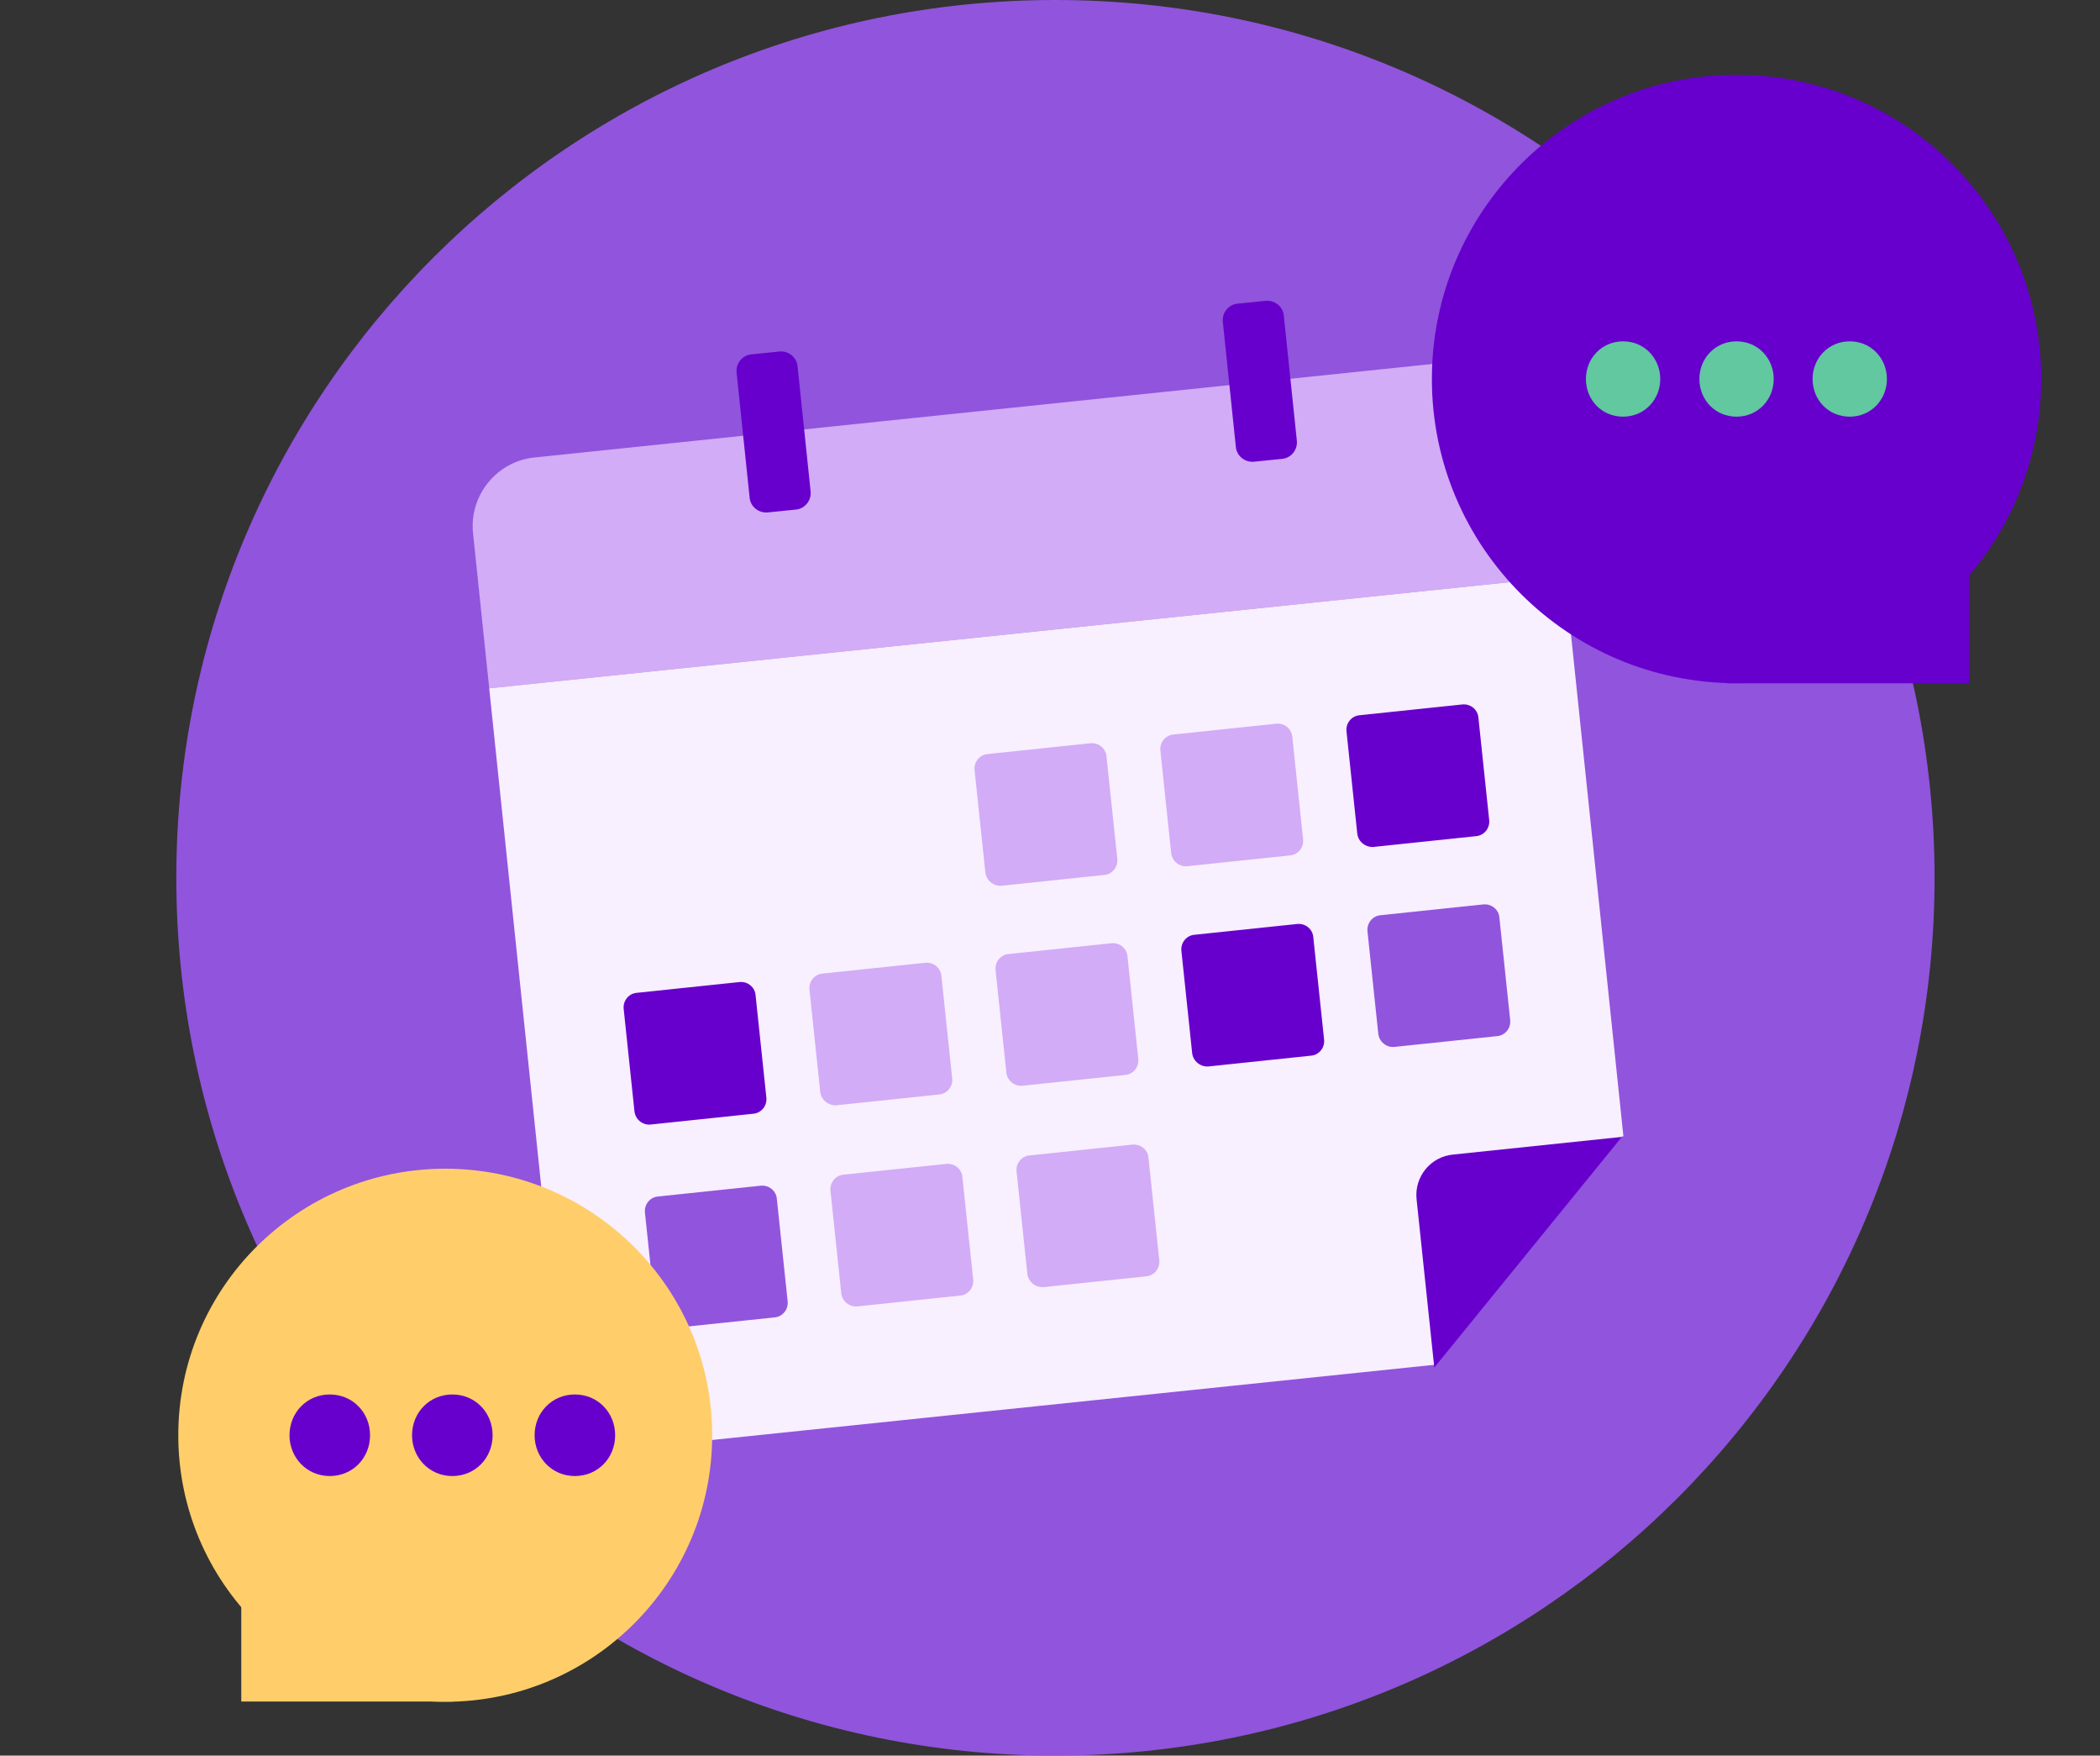 <svg width="268" height="224" viewBox="0 0 268 224" fill="none" xmlns="http://www.w3.org/2000/svg">
<rect x="0" y="0" width="268" height="224" fill="#333333" stroke="none"/>
<path d="M134.694 224C196.657 224 246.888 173.856 246.888 112C246.888 50.144 196.657 0 134.694 0C72.731 0 22.5 50.144 22.5 112C22.5 173.856 72.731 224 134.694 224Z" fill="#9154DD"/>
<path d="M62.432 87.822L60.368 68.017C59.862 63.21 63.41 58.837 68.225 58.367L187.985 45.899C192.8 45.393 197.181 48.934 197.651 53.741L199.715 73.546L62.432 87.822Z" fill="#D2ACF6"/>
<path d="M71.736 176.873C72.243 181.679 76.588 185.221 81.403 184.715L201.163 172.247C205.978 171.741 209.526 167.404 209.019 162.597L199.715 73.546L62.432 87.822L71.736 176.873Z" fill="#F8EFFF"/>
<path d="M101.568 65.017L97.984 65.379C96.825 65.487 95.775 64.656 95.667 63.499L94.001 47.525C93.893 46.368 94.725 45.321 95.884 45.212L99.468 44.851C100.627 44.742 101.676 45.573 101.785 46.73L103.45 62.704C103.559 63.861 102.726 64.909 101.568 65.017Z" fill="#6700CD"/>
<path d="M163.62 58.548L160.036 58.909C158.878 59.018 157.828 58.187 157.719 57.03L156.054 41.056C155.945 39.899 156.778 38.851 157.936 38.743L161.52 38.382C162.679 38.273 163.729 39.104 163.837 40.261L165.503 56.235C165.611 57.392 164.779 58.44 163.62 58.548Z" fill="#6700CD"/>
<path d="M125.752 111.313L124.376 98.267C124.267 97.219 125.027 96.279 126.077 96.207L139.147 94.833C140.197 94.725 141.138 95.484 141.21 96.532L142.586 109.579C142.695 110.627 141.934 111.566 140.885 111.639L127.815 113.012C126.801 113.084 125.86 112.325 125.752 111.313Z" fill="#D2ACF6"/>
<path d="M149.465 108.82L148.089 95.773C147.98 94.725 148.741 93.785 149.79 93.713L162.86 92.34C163.91 92.231 164.851 92.99 164.923 94.038L166.299 107.085C166.408 108.133 165.648 109.073 164.598 109.145L151.528 110.518C150.515 110.627 149.573 109.868 149.465 108.82Z" fill="#D2ACF6"/>
<path d="M173.214 106.362L171.838 93.315C171.73 92.267 172.49 91.328 173.54 91.255L186.609 89.882C187.659 89.773 188.6 90.532 188.673 91.581L190.048 104.627C190.157 105.675 189.397 106.615 188.347 106.687L175.278 108.061C174.264 108.133 173.323 107.374 173.214 106.362Z" fill="#6700CD"/>
<path d="M104.681 139.322L103.306 126.276C103.197 125.228 103.957 124.288 105.007 124.216L118.076 122.842C119.126 122.734 120.068 123.493 120.14 124.541L121.516 137.588C121.624 138.636 120.864 139.575 119.814 139.648L106.745 141.021C105.731 141.093 104.79 140.334 104.681 139.322Z" fill="#D2ACF6"/>
<path d="M128.431 136.829L127.055 123.782C126.946 122.734 127.707 121.794 128.756 121.722L141.826 120.349C142.876 120.24 143.817 120.999 143.889 122.047L145.265 135.094C145.374 136.142 144.613 137.082 143.564 137.154L130.494 138.527C129.48 138.636 128.539 137.877 128.431 136.829Z" fill="#D2ACF6"/>
<path d="M152.144 134.371L150.768 121.324C150.659 120.276 151.42 119.337 152.47 119.264L165.539 117.891C166.589 117.783 167.53 118.542 167.602 119.59L168.978 132.636C169.087 133.684 168.327 134.624 167.277 134.696L154.207 136.07C153.194 136.142 152.252 135.383 152.144 134.371Z" fill="#6700CD"/>
<path d="M175.893 131.877L174.517 118.831C174.409 117.783 175.169 116.843 176.219 116.771L189.288 115.397C190.338 115.289 191.279 116.048 191.352 117.096L192.728 130.143C192.836 131.191 192.076 132.13 191.026 132.203L177.957 133.576C176.943 133.684 176.002 132.926 175.893 131.877Z" fill="#9154DD"/>
<path d="M80.968 141.78L79.593 128.733C79.484 127.685 80.244 126.745 81.294 126.673L94.363 125.3C95.413 125.191 96.355 125.95 96.427 126.998L97.803 140.045C97.911 141.093 97.151 142.033 96.101 142.105L83.032 143.479C82.018 143.587 81.077 142.828 80.968 141.78Z" fill="#6700CD"/>
<path d="M107.36 164.982L105.985 151.935C105.876 150.887 106.636 149.948 107.686 149.875L120.756 148.502C121.805 148.394 122.747 149.153 122.819 150.201L124.195 163.248C124.303 164.296 123.543 165.235 122.493 165.308L109.424 166.681C108.41 166.789 107.469 166.03 107.36 164.982Z" fill="#D2ACF6"/>
<path d="M131.11 162.525L129.734 149.478C129.625 148.43 130.386 147.49 131.435 147.418L144.505 146.045C145.555 145.936 146.496 146.695 146.568 147.743L147.944 160.79C148.053 161.838 147.292 162.778 146.243 162.85L133.173 164.223C132.16 164.296 131.218 163.537 131.11 162.525Z" fill="#D2ACF6"/>
<path d="M83.683 167.765L82.308 154.718C82.199 153.67 82.959 152.731 84.009 152.658L97.079 151.285C98.129 151.177 99.07 151.935 99.142 152.984L100.518 166.03C100.627 167.078 99.866 168.018 98.816 168.09L85.747 169.464C84.733 169.536 83.792 168.777 83.683 167.765Z" fill="#9154DD"/>
<path d="M180.78 152.984L183.061 174.668H183.206L207.209 145.141V145.033L185.451 147.31C182.591 147.563 180.491 150.128 180.78 152.984Z" fill="#6700CD"/>
<path d="M213.146 166.283L210.865 144.599L207.028 144.996L174.988 184.39V184.498L196.746 182.221C207.679 172.066 213.436 169.138 213.146 166.283Z" fill="#9154DD"/>
<path d="M56.821 217.133C75.635 217.133 90.888 201.907 90.888 183.125C90.888 164.343 75.635 149.116 56.821 149.116C38.006 149.116 22.753 164.343 22.753 183.125C22.753 201.907 38.006 217.133 56.821 217.133Z" fill="#FFCE6A"/>
<path d="M57.834 189.775H30.791V217.097H57.834V189.775Z" fill="#FFCE6A"/>
<path d="M68.225 183.125C68.225 185.98 70.433 188.329 73.365 188.329C76.298 188.329 78.506 186.016 78.506 183.125C78.506 180.234 76.298 177.921 73.365 177.921C70.433 177.921 68.225 180.234 68.225 183.125Z" fill="#6700CD"/>
<path d="M52.585 183.125C52.585 185.98 54.793 188.329 57.726 188.329C60.658 188.329 62.867 186.016 62.867 183.125C62.867 180.234 60.658 177.921 57.726 177.921C54.793 177.921 52.585 180.234 52.585 183.125Z" fill="#6700CD"/>
<path d="M36.945 183.125C36.945 185.98 39.154 188.329 42.086 188.329C45.018 188.329 47.227 186.016 47.227 183.125C47.227 180.234 45.018 177.921 42.086 177.921C39.154 177.921 36.945 180.234 36.945 183.125Z" fill="#6700CD"/>
<path d="M221.618 87.171C243.092 87.171 260.5 69.793 260.5 48.356C260.5 26.919 243.092 9.541 221.618 9.541C200.144 9.541 182.735 26.919 182.735 48.356C182.735 69.793 200.144 87.171 221.618 87.171Z" fill="#6700CD"/>
<path d="M251.301 55.993H220.419V87.182H251.301V55.993Z" fill="#6700CD"/>
<path d="M231.32 48.356C231.32 51.031 233.348 53.163 236.063 53.163C238.778 53.163 240.805 50.995 240.805 48.356C240.805 45.718 238.778 43.55 236.063 43.55C233.348 43.55 231.32 45.718 231.32 48.356Z" fill="#61C89F"/>
<path d="M216.875 48.356C216.875 51.031 218.902 53.163 221.618 53.163C224.333 53.163 226.36 50.995 226.36 48.356C226.36 45.718 224.333 43.55 221.618 43.55C218.902 43.55 216.875 45.718 216.875 48.356Z" fill="#61C89F"/>
<path d="M202.394 48.356C202.394 51.031 204.421 53.163 207.136 53.163C209.852 53.163 211.879 50.995 211.879 48.356C211.879 45.718 209.852 43.55 207.136 43.55C204.421 43.55 202.394 45.718 202.394 48.356Z" fill="#61C89F"/>
</svg>
